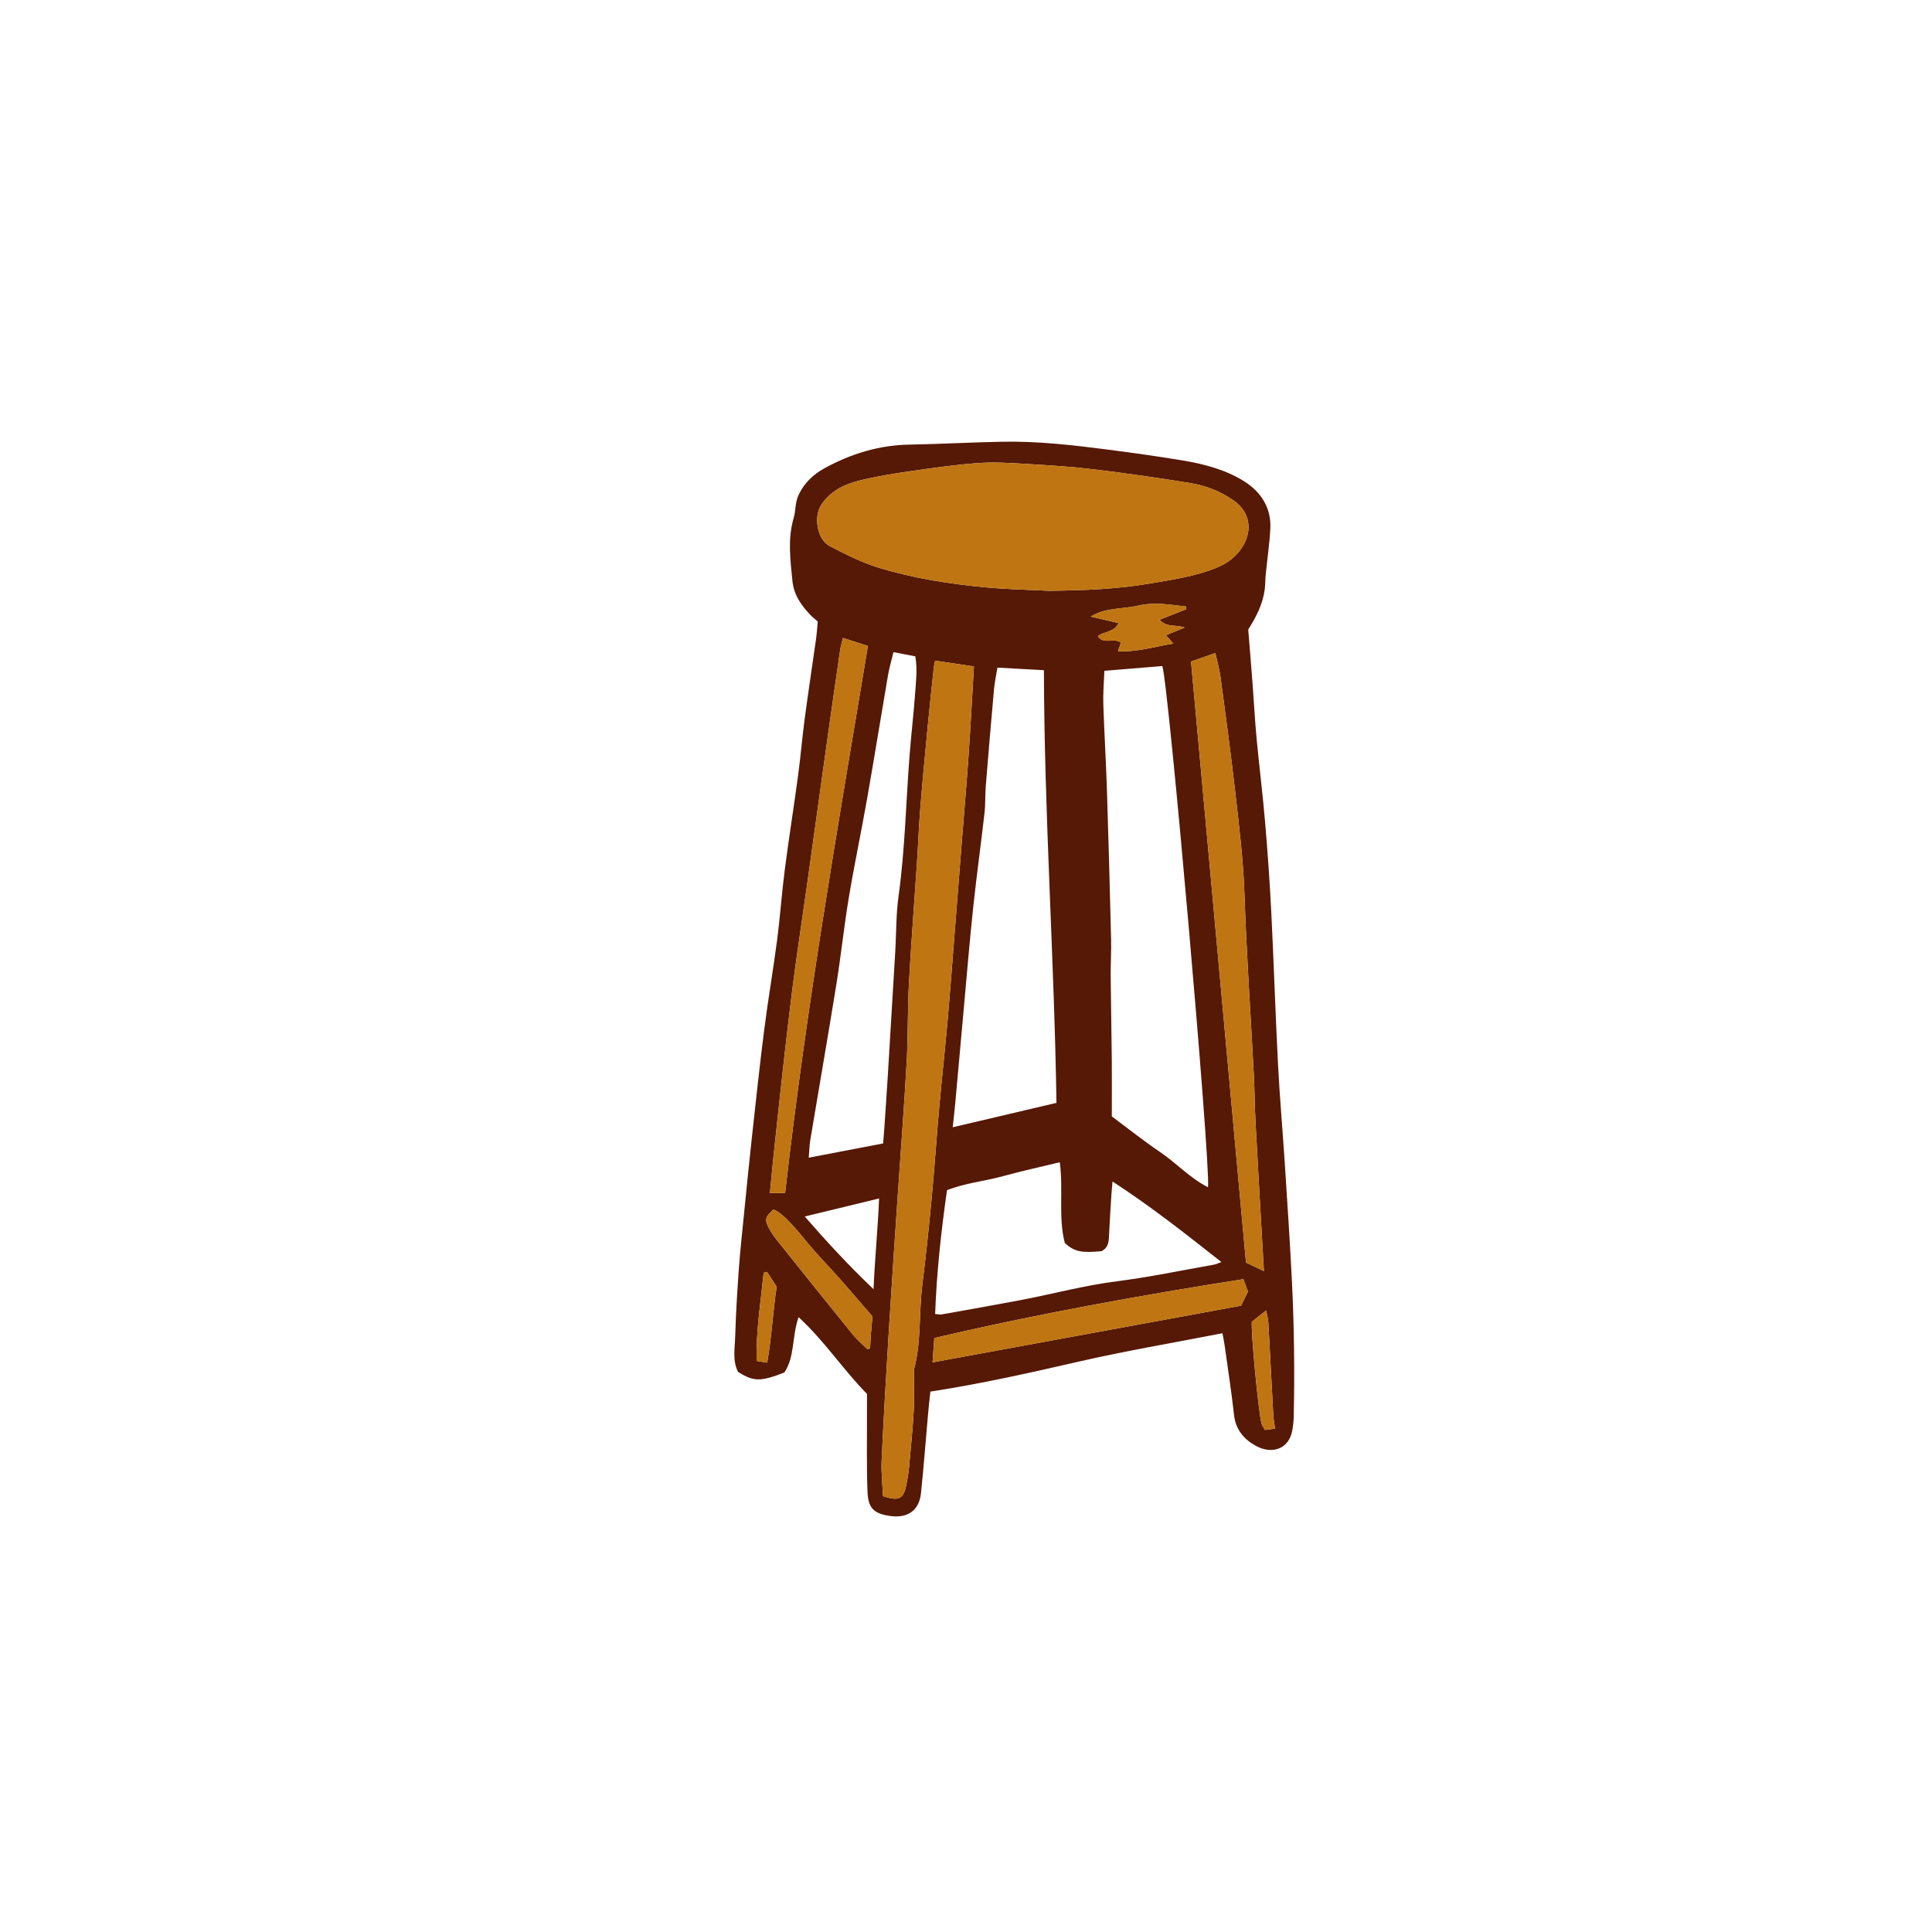 <svg version="1.1" id="svg" xmlns="http://www.w3.org/2000/svg" xmlns:xlink="http://www.w3.org/1999/xlink" x="0px" y="0px"
	 width="200px" height="200px" viewBox="0 0 200 200" enable-background="new 0 0 200 200" xml:space="preserve">
<path class="stroke" fill="#561906"  fill-rule="evenodd" clip-rule="evenodd" d="M89.752,144.298c-2.449-2.478-4.379-5.463-7.084-7.946
	c-0.699,2.004-0.376,4.119-1.473,5.731c-2.478,0.959-3.17,0.948-4.788-0.058c-0.596-1.156-0.335-2.447-0.299-3.694
	c0.067-2.301,0.209-4.602,0.372-6.898c0.132-1.858,0.336-3.711,0.521-5.564c0.269-2.684,0.532-5.368,0.826-8.049
	c0.411-3.745,0.81-7.493,1.286-11.229c0.395-3.109,0.932-6.197,1.337-9.306c0.313-2.397,0.476-4.815,0.786-7.215
	c0.422-3.266,0.94-6.52,1.381-9.783c0.264-1.966,0.428-3.945,0.689-5.91c0.366-2.748,0.787-5.488,1.172-8.233
	c0.082-0.584,0.116-1.176,0.177-1.807c-0.266-0.234-0.522-0.426-0.741-0.654c-0.966-1.015-1.736-2.072-1.887-3.585
	c-0.217-2.179-0.498-4.327,0.137-6.485c0.209-0.711,0.153-1.515,0.431-2.188c0.546-1.321,1.546-2.293,2.806-2.979
	c2.724-1.482,5.604-2.363,8.733-2.42c3.21-0.059,6.417-0.236,9.626-0.298c3.661-0.069,7.293,0.347,10.915,0.815
	c2.594,0.337,5.187,0.695,7.765,1.125c2.236,0.373,4.458,0.961,6.376,2.17c1.706,1.074,2.801,2.731,2.691,4.879
	c-0.081,1.58-0.319,3.151-0.476,4.729c-0.054,0.54-0.039,1.089-0.113,1.627c-0.204,1.485-0.872,2.789-1.7,4.093
	c0.149,1.854,0.308,3.751,0.451,5.649c0.142,1.86,0.237,3.724,0.41,5.581c0.271,2.883,0.633,5.758,0.879,8.643
	c0.264,3.086,0.485,6.176,0.64,9.271c0.266,5.271,0.43,10.548,0.701,15.82c0.177,3.446,0.482,6.887,0.705,10.33
	c0.266,4.117,0.545,8.235,0.746,12.356c0.226,4.639,0.279,9.282,0.176,13.927c-0.011,0.435-0.068,0.871-0.141,1.301
	c-0.328,1.945-2.086,2.582-3.822,1.607c-1.213-0.68-2.053-1.678-2.218-3.188c-0.262-2.404-0.638-4.795-0.971-7.191
	c-0.054-0.389-0.137-0.771-0.224-1.254c-5.051,0.986-10.081,1.833-15.043,2.974c-4.986,1.146-9.972,2.263-15.194,3.069
	c-0.077,0.734-0.165,1.466-0.229,2.201c-0.248,2.766-0.451,5.536-0.741,8.297c-0.187,1.788-1.355,2.623-3.142,2.381
	c-1.703-0.23-2.328-0.767-2.396-2.515c-0.104-2.653-0.044-5.312-0.054-7.969C89.751,145.782,89.752,145.108,89.752,144.298z
	 M108.592,61.158c3.811-0.045,7.176-0.185,10.517-0.764c2.27-0.393,4.546-0.717,6.709-1.573c1.222-0.485,2.194-1.176,2.879-2.351
	c0.968-1.659,0.661-3.455-0.913-4.598c-1.38-1.001-2.945-1.6-4.594-1.869c-3.323-0.545-6.659-1.018-10.003-1.423
	c-2.243-0.271-4.504-0.411-6.762-0.543c-1.698-0.1-3.412-0.224-5.103-0.104c-2.369,0.165-4.729,0.507-7.083,0.846
	c-1.761,0.254-3.526,0.538-5.252,0.964c-1.553,0.383-2.988,1.06-3.944,2.476c-0.85,1.256-0.469,3.625,0.866,4.318
	c1.613,0.838,3.262,1.679,4.988,2.211c3.612,1.111,7.351,1.696,11.109,2.051C104.338,61.02,106.685,61.06,108.592,61.158z
	 M114.326,69.443c-0.043,1.165-0.148,2.296-0.112,3.424c0.095,2.969,0.28,5.936,0.377,8.905c0.166,5.151,0.303,10.303,0.429,15.455
	c0.03,1.269-0.053,2.537-0.042,3.806c0.024,2.856,0.087,5.713,0.113,8.571c0.019,2.011,0.003,4.023,0.003,5.966
	c1.731,1.287,3.312,2.552,4.985,3.68c1.691,1.14,3.085,2.698,4.976,3.655c0.258-2.717-4.098-52.222-4.734-53.956
	C118.37,69.109,116.41,69.271,114.326,69.443z M103.253,69.112c-0.133,0.827-0.289,1.523-0.353,2.227
	c-0.301,3.358-0.585,6.718-0.856,10.079c-0.073,0.907-0.022,1.827-0.126,2.732c-0.368,3.225-0.814,6.443-1.16,9.672
	c-0.352,3.273-0.622,6.557-0.921,9.836c-0.317,3.475-0.623,6.951-0.938,10.427c-0.073,0.806-0.166,1.608-0.271,2.608
	c3.704-0.871,7.201-1.693,10.736-2.523c-0.225-14.979-1.266-29.85-1.298-44.791C106.459,69.29,104.928,69.205,103.253,69.112z
	 M94.604,141.797c0.778-2.773,0.501-5.853,0.881-8.854c0.383-3.031,0.692-6.072,0.979-9.114c0.286-3.041,0.487-6.09,0.76-9.132
	c0.272-3.043,0.607-6.079,0.877-9.122c0.27-3.044,0.493-6.091,0.734-9.137c0.24-3.047,0.479-6.092,0.718-9.138
	c0.24-3.045,0.505-6.089,0.716-9.136c0.21-3.029,0.366-6.063,0.551-9.175c-1.4-0.208-2.679-0.398-4.018-0.596
	c-0.058,0.291-0.11,0.476-0.131,0.665c-0.216,2.053-0.44,4.104-0.637,6.158c-0.268,2.805-0.536,5.609-0.762,8.418
	c-0.156,1.938-0.229,3.884-0.358,5.824c-0.272,4.12-0.6,8.237-0.822,12.36c-0.146,2.692-0.081,5.396-0.231,8.089
	c-0.26,4.638-0.62,9.271-0.931,13.904c-0.312,4.634-0.63,9.266-0.915,13.899c-0.275,4.478-0.538,8.956-0.748,13.437
	c-0.059,1.253,0.088,2.515,0.14,3.732c1.658,0.551,2.154,0.283,2.428-1.234c0.098-0.545,0.207-1.09,0.258-1.64
	c0.185-2.016,0.388-4.029,0.502-6.051C94.672,144.627,94.606,143.289,94.604,141.797z M92.491,67.511
	c-0.207,0.864-0.431,1.611-0.562,2.375c-0.73,4.255-1.414,8.519-2.162,12.77c-0.604,3.435-1.328,6.849-1.902,10.289
	c-0.495,2.97-0.804,5.972-1.283,8.946c-0.864,5.364-1.8,10.717-2.693,16.076c-0.094,0.564-0.104,1.142-0.167,1.877
	c2.667-0.511,5.171-0.991,7.7-1.477c0.044-0.563,0.086-1.033,0.117-1.504c0.123-1.82,0.252-3.641,0.363-5.462
	c0.265-4.313,0.523-8.625,0.777-12.938c0.111-1.897,0.076-3.814,0.337-5.691c0.678-4.875,0.766-9.791,1.151-14.686
	c0.166-2.094,0.412-4.181,0.563-6.275c0.089-1.249,0.255-2.51,0.023-3.867C94.018,67.803,93.334,67.673,92.491,67.511z
	 M98.033,123.209c-0.616,4.325-1.07,8.529-1.228,12.818c0.316,0.021,0.513,0.07,0.694,0.038c2.73-0.487,5.462-0.969,8.187-1.486
	c3.307-0.628,6.556-1.514,9.911-1.938c3.378-0.429,6.722-1.134,10.079-1.726c0.201-0.035,0.393-0.137,0.76-0.27
	c-3.73-2.941-7.312-5.773-11.271-8.337c-0.045,0.526-0.081,0.874-0.103,1.223c-0.096,1.543-0.199,3.086-0.272,4.631
	c-0.029,0.603-0.201,1.085-0.762,1.36c-2.106,0.2-2.807,0.046-3.798-0.839c-0.694-2.693-0.137-5.494-0.521-8.367
	c-2.031,0.492-3.96,0.91-5.859,1.436C101.918,122.285,99.886,122.466,98.033,123.209z M125.811,67.602
	c-0.938,0.329-1.745,0.61-2.517,0.881c1.903,20.816,3.798,41.529,5.69,62.212c0.597,0.287,1.15,0.553,1.854,0.891
	c-0.062-1.074-0.114-2.009-0.167-2.943c-0.236-4.157-0.48-8.314-0.701-12.473c-0.088-1.657-0.092-3.32-0.178-4.979
	c-0.324-6.219-0.753-12.434-0.968-18.655c-0.122-3.541-0.555-7.039-0.952-10.543c-0.451-3.977-0.994-7.942-1.526-11.909
	C126.237,69.271,126.002,68.475,125.811,67.602z M87.261,66.037c-0.135,0.575-0.24,0.918-0.291,1.268
	c-0.451,3.102-0.898,6.203-1.335,9.307c-0.689,4.911-1.364,9.824-2.054,14.735c-0.441,3.143-0.923,6.279-1.343,9.425
	c-0.368,2.753-0.691,5.513-1.006,8.273c-0.398,3.509-0.772,7.021-1.147,10.532c-0.138,1.283-0.25,2.57-0.38,3.926
	c0.613,0,1.037,0,1.571,0c2.137-18.962,5.421-37.739,8.572-56.634C88.991,66.594,88.175,66.331,87.261,66.037z M129.189,133.708
	c-0.169-0.462-0.337-0.924-0.471-1.289c-10.822,1.702-21.448,3.621-32,6.097c-0.062,0.869-0.117,1.635-0.181,2.516
	c10.735-1.973,21.315-3.917,31.933-5.868C128.715,134.67,128.939,134.214,129.189,133.708z M80.068,125.217
	c-0.842,0.725-0.935,1.056-0.477,1.899c0.206,0.383,0.438,0.76,0.708,1.099c2.646,3.312,5.292,6.624,7.964,9.916
	c0.457,0.564,1.028,1.039,1.548,1.555c0.086-0.04,0.173-0.08,0.26-0.121c0.031-0.533,0.055-1.067,0.095-1.601
	c0.046-0.586,0.108-1.173,0.155-1.678c-1.171-1.354-2.248-2.623-3.351-3.87c-1.128-1.275-2.334-2.487-3.411-3.805
	C81.863,126.536,80.847,125.48,80.068,125.217z M90.427,133.457c0.142-3.25,0.442-6.204,0.577-9.393
	c-2.67,0.648-5.109,1.24-7.695,1.868C85.588,128.546,87.821,130.972,90.427,133.457z M115.736,67.413
	c2.031,0.102,3.788-0.483,5.726-0.787c-0.31-0.35-0.495-0.56-0.771-0.873c0.659-0.267,1.211-0.489,1.947-0.786
	c-0.926-0.349-1.854,0.044-2.595-0.816c1.002-0.395,1.883-0.742,2.765-1.09c-0.015-0.092-0.029-0.183-0.044-0.275
	c-1.645-0.193-3.269-0.482-4.964-0.087c-1.609,0.376-3.345,0.172-4.884,1.131c0.939,0.218,1.878,0.438,2.876,0.669
	c-0.426,0.975-1.491,0.837-2.14,1.349c0.569,0.925,1.653,0.132,2.389,0.673C115.943,66.807,115.859,67.053,115.736,67.413z
	 M131.99,147.892c-0.078-0.587-0.156-0.973-0.177-1.36c-0.176-3.202-0.333-6.405-0.515-9.605c-0.023-0.426-0.153-0.847-0.233-1.267
	c-0.578,0.459-1.027,0.814-1.475,1.169c-0.1,1.015,0.641,8.987,0.994,10.505c0.05,0.218,0.209,0.408,0.361,0.693
	C131.295,147.98,131.625,147.938,131.99,147.892z M79.407,131.669c-0.117,0.028-0.234,0.057-0.351,0.085
	c-0.31,3.011-0.79,6.008-0.736,9.131c0.348,0.055,0.637,0.101,1.101,0.174c0.469-2.685,0.592-5.316,0.979-7.853
	C80.028,132.629,79.718,132.148,79.407,131.669z"/>
<path fill-rule="evenodd" clip-rule="evenodd" fill="#bf7512" class="fill" d="M108.592,61.158c-1.907-0.099-4.254-0.139-6.585-0.359
	c-3.759-0.354-7.497-0.939-11.109-2.051c-1.727-0.532-3.375-1.373-4.988-2.211c-1.335-0.693-1.716-3.062-0.866-4.318
	c0.956-1.416,2.392-2.093,3.944-2.476c1.726-0.426,3.491-0.71,5.252-0.964c2.354-0.339,4.714-0.681,7.083-0.846
	c1.69-0.119,3.404,0.005,5.103,0.104c2.258,0.132,4.519,0.271,6.762,0.543c3.344,0.405,6.68,0.878,10.003,1.423
	c1.648,0.27,3.214,0.868,4.594,1.869c1.574,1.143,1.881,2.938,0.913,4.598c-0.685,1.175-1.657,1.865-2.879,2.351
	c-2.163,0.856-4.439,1.181-6.709,1.573C115.768,60.974,112.402,61.113,108.592,61.158z"/>
<path fill-rule="evenodd" clip-rule="evenodd" fill="#bf7512" class="fill" d="M94.604,141.797c0.002,1.492,0.067,2.83-0.01,4.159
	c-0.114,2.021-0.317,4.035-0.502,6.051c-0.051,0.55-0.16,1.095-0.258,1.64c-0.273,1.518-0.77,1.785-2.428,1.234
	c-0.052-1.218-0.198-2.479-0.14-3.732c0.21-4.48,0.473-8.959,0.748-13.437c0.285-4.634,0.604-9.266,0.915-13.899
	c0.311-4.634,0.671-9.267,0.931-13.904c0.15-2.692,0.085-5.396,0.231-8.089c0.223-4.123,0.55-8.24,0.822-12.36
	c0.13-1.94,0.202-3.886,0.358-5.824c0.226-2.809,0.494-5.613,0.762-8.418c0.196-2.055,0.421-4.105,0.637-6.158
	c0.021-0.189,0.073-0.374,0.131-0.665c1.339,0.197,2.617,0.388,4.018,0.596c-0.185,3.111-0.341,6.146-0.551,9.175
	c-0.211,3.047-0.476,6.091-0.716,9.136c-0.239,3.046-0.478,6.091-0.718,9.138c-0.241,3.046-0.465,6.093-0.734,9.137
	c-0.27,3.043-0.604,6.079-0.877,9.122c-0.272,3.042-0.474,6.091-0.76,9.132c-0.287,3.042-0.597,6.083-0.979,9.114
	C95.105,135.944,95.383,139.023,94.604,141.797z"/>
<path fill-rule="evenodd" clip-rule="evenodd" fill="#bf7512" class="fill" d="M125.811,67.602c0.191,0.873,0.427,1.669,0.536,2.481
	c0.532,3.967,1.075,7.933,1.526,11.909c0.397,3.504,0.83,7.002,0.952,10.543c0.215,6.222,0.644,12.437,0.968,18.655
	c0.086,1.658,0.09,3.321,0.178,4.979c0.221,4.158,0.465,8.315,0.701,12.473c0.053,0.935,0.105,1.869,0.167,2.943
	c-0.704-0.338-1.258-0.604-1.854-0.891c-1.893-20.683-3.787-41.396-5.69-62.212C124.065,68.212,124.872,67.931,125.811,67.602z"/>
<path fill-rule="evenodd" clip-rule="evenodd" fill="#bf7512" class="fill" d="M87.261,66.037c0.914,0.294,1.73,0.557,2.588,0.832
	c-3.151,18.895-6.436,37.672-8.572,56.634c-0.534,0-0.958,0-1.571,0c0.13-1.355,0.242-2.643,0.38-3.926
	c0.375-3.512,0.749-7.023,1.147-10.532c0.314-2.761,0.638-5.521,1.006-8.273c0.42-3.146,0.901-6.282,1.343-9.425
	c0.689-4.911,1.364-9.824,2.054-14.735c0.437-3.104,0.884-6.205,1.335-9.307C87.021,66.955,87.126,66.612,87.261,66.037z"/>
<path fill-rule="evenodd" clip-rule="evenodd" fill="#bf7512" class="fill" d="M129.189,133.708c-0.25,0.506-0.475,0.962-0.719,1.455
	c-10.617,1.951-21.197,3.896-31.933,5.868c0.063-0.881,0.118-1.646,0.181-2.516c10.552-2.476,21.178-4.395,32-6.097
	C128.853,132.784,129.021,133.246,129.189,133.708z"/>
<path fill-rule="evenodd" clip-rule="evenodd" fill="#bf7512" class="fill" d="M80.068,125.217c0.778,0.264,1.795,1.319,3.491,3.395
	c1.077,1.317,2.283,2.529,3.411,3.805c1.103,1.247,2.18,2.516,3.351,3.87c-0.047,0.505-0.109,1.092-0.155,1.678
	c-0.04,0.533-0.063,1.067-0.095,1.601c-0.087,0.041-0.174,0.081-0.26,0.121c-0.52-0.516-1.091-0.99-1.548-1.555
	c-2.672-3.292-5.318-6.604-7.964-9.916c-0.271-0.339-0.502-0.716-0.708-1.099C79.134,126.272,79.227,125.941,80.068,125.217z"/>
<path fill-rule="evenodd" clip-rule="evenodd" fill="#bf7512" class="fill" d="M115.736,67.413c0.123-0.36,0.207-0.606,0.305-0.894
	c-0.735-0.541-1.819,0.252-2.389-0.673c0.648-0.512,1.714-0.374,2.14-1.349c-0.998-0.231-1.937-0.451-2.876-0.669
	c1.539-0.959,3.274-0.755,4.884-1.131c1.695-0.396,3.319-0.106,4.964,0.087c0.015,0.093,0.029,0.184,0.044,0.275
	c-0.882,0.348-1.763,0.695-2.765,1.09c0.74,0.86,1.669,0.468,2.595,0.816c-0.736,0.297-1.288,0.52-1.947,0.786
	c0.276,0.313,0.462,0.523,0.771,0.873C119.524,66.93,117.768,67.515,115.736,67.413z"/>
<path fill-rule="evenodd" clip-rule="evenodd" fill="#bf7512" class="fill" d="M131.99,147.892c-0.365,0.047-0.695,0.089-1.044,0.135
	c-0.152-0.285-0.312-0.476-0.361-0.693c-0.354-1.518-1.094-9.49-0.994-10.505c0.447-0.354,0.896-0.71,1.475-1.169
	c0.08,0.42,0.21,0.841,0.233,1.267c0.182,3.2,0.339,6.403,0.515,9.605C131.834,146.919,131.912,147.305,131.99,147.892z"/>
<path fill-rule="evenodd" clip-rule="evenodd" fill="#bf7512" class="fill" d="M79.407,131.669c0.311,0.479,0.621,0.96,0.993,1.537
	c-0.388,2.536-0.511,5.168-0.979,7.853c-0.464-0.073-0.753-0.119-1.101-0.174c-0.054-3.123,0.427-6.12,0.736-9.131
	C79.173,131.726,79.29,131.697,79.407,131.669z"/>
</svg>
